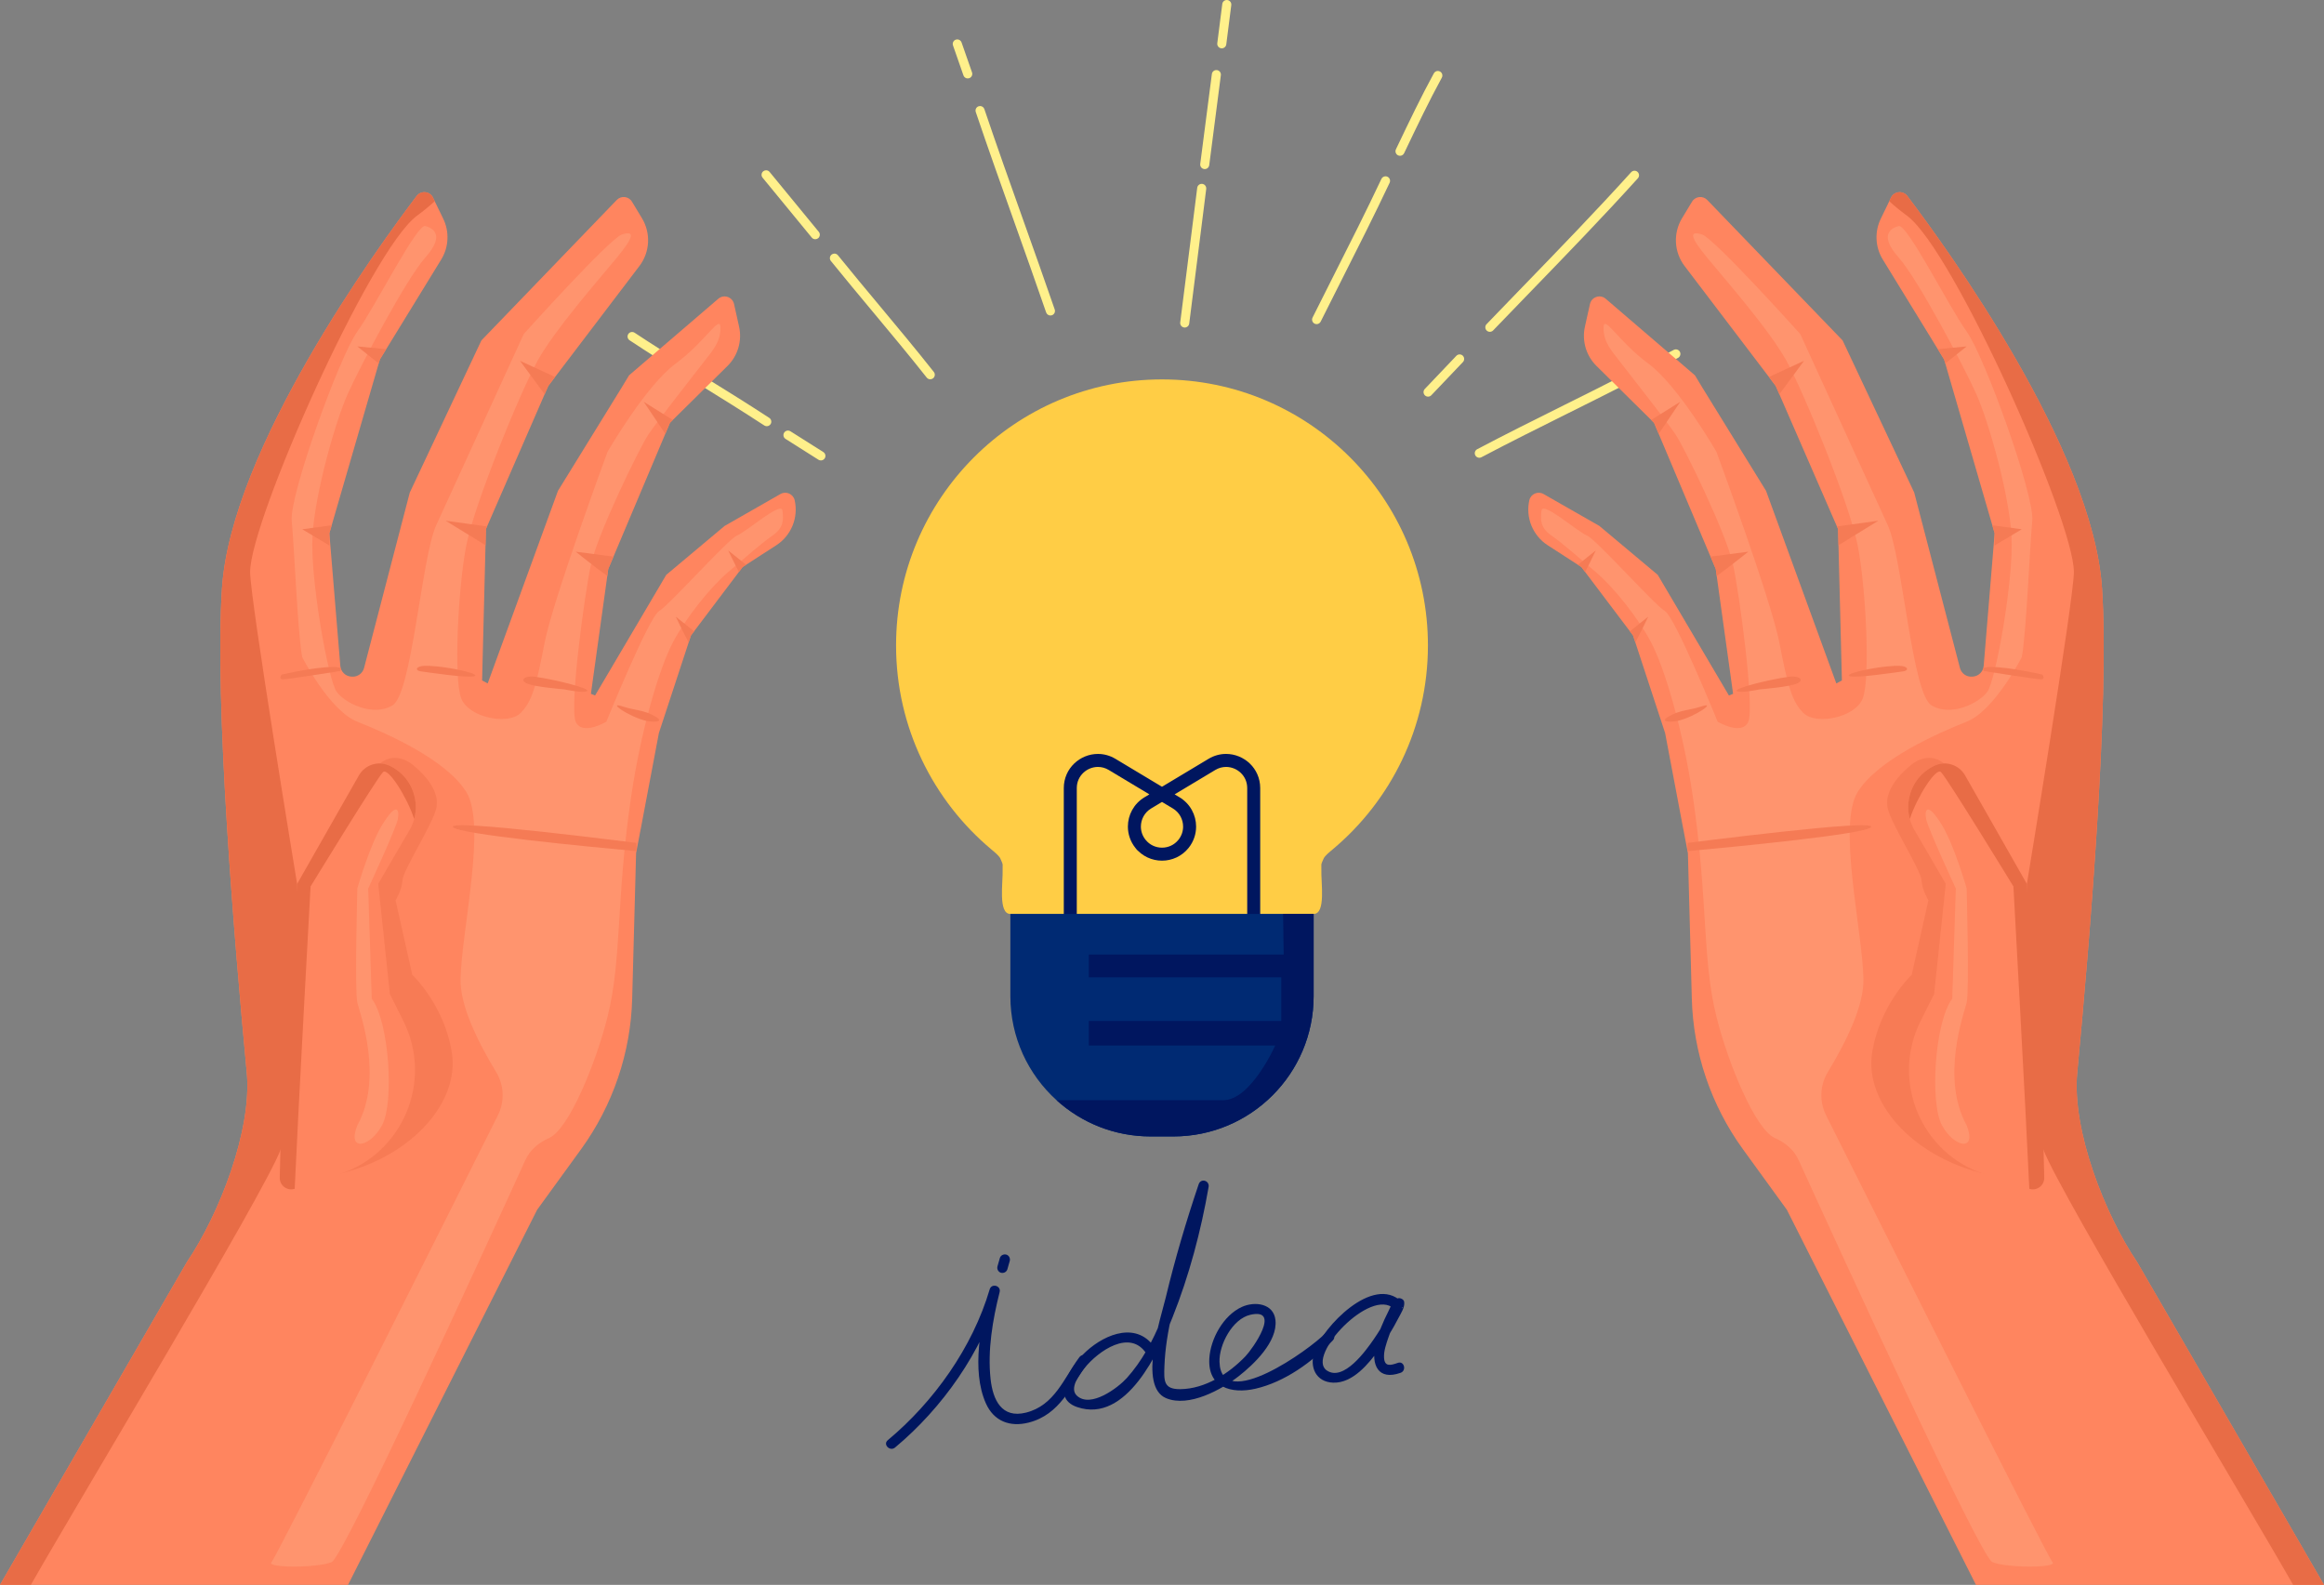<!--?xml version="1.0" encoding="utf-8"?-->
<!-- Generator: Adobe Illustrator 25.2.3, SVG Export Plug-In . SVG Version: 6.00 Build 0)  -->
<svg version="1.1" id="_x37_" xmlns="http://www.w3.org/2000/svg" xmlns:xlink="http://www.w3.org/1999/xlink" x="0px" y="0px" viewBox="0 0 720 491" style="enable-background:new 0 0 720 491;" xml:space="preserve">
<rect x="0" y="0" width="720" height="491" fill="#808080" stroke="none"/>
<style type="text/css">
	.st0{fill:#FFCD45;}
	.st1{fill:#00165F;}
	.st2{fill:#002A73;}
	.st3{fill:#FFF08B;}
	.st4{fill:#FF855F;}
	.st5{fill:#FF946E;}
	.st6{fill:#F77B55;}
	.st7{fill:#E86C46;}
	.st8{fill:#F57B55;}
</style>
<g>
	<g>
		<path class="st0" d="M406.98,283.141c3.863,0,2.243-9.783,2.395-13.802c0.073-1.945-0.325-1.035,0.692-3.339
			c0.402-0.911,1.962-2.145,2.726-2.784c18.088-15.117,29.594-37.848,29.594-63.267c0-45.512-36.886-82.407-82.388-82.407
			c-45.501,0-82.388,36.895-82.388,82.407c0,25.419,11.507,48.151,29.594,63.267c0.764,0.639,2.324,1.872,2.726,2.784
			c1.018,2.304,0.619,1.395,0.693,3.339c0.152,4.019-1.469,13.802,2.395,13.802H406.98z" style="opacity: 1; stroke: none; stroke-width: 7px;"></path>
		<path class="st1" d="M390.425,289.423v-45.274c0.005-3.061-1.276-5.753-3.232-7.615c-1.955-1.868-4.58-2.964-7.349-2.966
			c-1.82-0.002-3.699,0.484-5.421,1.52l-19.859,11.918c-3.328,1.996-5.138,5.517-5.132,9.074c-0.003,2.286,0.746,4.619,2.297,6.566
			l0.604,0.76h0.973v-2.014l-1.577,1.253c2.105,2.654,5.206,3.998,8.271,3.993c3.065,0.005,6.165-1.339,8.271-3.992
			c1.549-1.947,2.298-4.278,2.295-6.566c0.005-3.557-1.804-7.076-5.129-9.072l-19.861-11.919c-1.723-1.035-3.602-1.521-5.421-1.52
			c-2.769,0.002-5.395,1.098-7.349,2.966c-1.955,1.863-3.236,4.554-3.231,7.615v45.274h4.027l-0.001-45.274
			c0.005-1.943,0.777-3.535,1.989-4.705c1.213-1.164,2.871-1.851,4.564-1.848c1.116,0.002,2.25,0.287,3.35,0.946l19.86,11.919
			c2.066,1.241,3.171,3.401,3.175,5.618c-0.003,1.422-0.454,2.84-1.421,4.059c-1.319,1.656-3.202,2.466-5.119,2.471
			c-1.917-0.005-3.8-0.815-5.117-2.47l-0.605-0.761h-0.972v2.014l1.575-1.255c-0.968-1.218-1.419-2.634-1.422-4.056
			c0.005-2.218,1.108-4.378,3.178-5.619l19.86-11.919c1.099-0.658,2.232-0.944,3.348-0.945c1.692-0.002,3.351,0.684,4.565,1.849
			c1.213,1.17,1.985,2.762,1.99,4.705v45.274H390.425L390.425,289.423z" style="opacity: 1; stroke: none; stroke-width: 7px;"></path>
		<path class="st2" d="M406.978,283.138v25.472c0,24.008-19.452,43.464-43.454,43.464h-7.048c-11.209,0-21.438-4.243-29.144-11.225
			c-8.793-7.949-14.31-19.443-14.31-32.239v-25.472H406.978z" style="opacity: 1;"></path>
		<path class="st1" d="M406.978,283.138v25.472c0,24.008-19.452,43.464-43.454,43.464h-7.048c-11.209,0-21.438-4.243-29.144-11.225
			h51.616c8.631,0,16.122-16.945,16.122-16.945h-57.737v-7.599h59.617v-13.522h-59.617v-7.062h60.368l-0.187-12.582H406.978z" style="opacity: 1; stroke: none; stroke-width: 7px;"></path>
	</g>
	<g>
		<path class="st1" d="M277.292,448.453c14.712-12.268,26.936-29.625,32.406-48.16c-1.026-0.283-2.054-0.566-3.081-0.85
			c-2.661,10.52-5.753,24.965-1.198,35.281c2.463,5.581,7.474,7.472,13.267,6c9.784-2.485,13.055-11.306,18.464-18.629
			c1.222-1.655-1.549-3.251-2.759-1.613c-4.847,6.564-7.687,14.956-16.554,17.16c-7.525,1.871-10.244-3.972-10.946-10.434
			c-0.962-8.858,0.635-18.324,2.808-26.916c0.505-1.996-2.498-2.823-3.081-0.85c-5.32,18.028-17.293,34.832-31.584,46.749
			C273.453,447.512,275.723,449.762,277.292,448.453z" style="opacity: 1; stroke: none; stroke-width: 7px;"></path>
		<path class="st1" d="M434.144,403.226c-8.738-8.395-24.343,7.85-26.96,15.679c-1.544,4.621,0.506,9.265,5.838,9.448
			c6.137,0.211,11.078-5.97,14.321-10.4c2.187-2.988,4.13-6.169,5.824-9.462c0.735-1.429,2.124-3.455,1.862-5.151
			c-0.107-0.694-0.897-1.158-1.54-1.172c-1.744-0.041-2.741,2.891-3.351,4.092c-1.662,3.273-3.165,6.779-3.989,10.365
			c-1.413,6.151,0.777,11.175,7.774,8.677c1.923-0.687,1.094-3.775-0.849-3.081c-2.261,0.808-4.12,1.277-4.283-1.6
			c-0.118-2.09,0.713-4.382,1.376-6.329c0.749-2.202,1.678-4.345,2.73-6.419c0.324-0.636,1.101-1.572,1.228-2.265
			c0.228-1.248,1.158-0.205-0.636-0.245c-0.513-0.391-1.026-0.783-1.54-1.174c-0.185-1.201-0.126-0.077-0.499,0.564
			c-0.549,0.943-0.962,1.992-1.476,2.957c-1.328,2.494-2.795,4.921-4.404,7.245c-2.329,3.365-9.314,13.221-14.549,9.598
			c-6.432-4.45,13.717-25.935,20.865-19.068C433.368,406.911,435.631,404.654,434.144,403.226z" style="opacity: 1; stroke: none; stroke-width: 7px;"></path>
		<path class="st1" d="M309.754,389.782c-0.243,0.854-0.486,1.709-0.73,2.564c-0.229,0.802,0.28,1.774,1.116,1.966
			c0.85,0.193,1.721-0.256,1.965-1.116c0.243-0.855,0.486-1.71,0.73-2.564c0.228-0.804-0.279-1.775-1.116-1.966
			C310.869,388.472,309.999,388.922,309.754,389.782z" style="opacity: 1; stroke: none; stroke-width: 7px;"></path>
		<path class="st1" d="M358.011,417.888c-5.423-8.565-15.306-4.881-21.517,0.796c-4.103,3.749-11.625,14.242-2.763,17.239
			c15.286,5.173,25.364-17.354,29.535-27.822c5.148-12.916,8.794-26.662,11.174-40.363c0.349-2.008-2.414-2.824-3.081-0.848
			c-3.888,11.522-7.356,23.237-10.192,35.063c-1.456,6.07-8.65,27.585,0.135,31.217c7.06,2.919,17.179-2.685,22.465-6.817
			c4.637-3.624,12.08-10.662,11.388-17.351c-0.54-5.21-6.408-5.945-10.427-4.104c-5.716,2.62-9.708,9.865-10.066,15.982
			c-0.518,8.873,6.736,11.088,14.306,9.348c9.086-2.089,17.613-8.285,23.97-14.975c1.416-1.49-0.839-3.754-2.259-2.259
			c-4.782,5.033-32.396,24.829-32.866,8.923c-0.157-5.321,3.994-13.316,9.559-14.592c9.7-2.223,0.714,10.548-1.534,12.884
			c-5.161,5.362-12.461,10.059-20.123,10.16c-5.28,0.068-5.128-2.613-4.958-7.201c0.404-10.857,3.693-21.853,6.592-32.254
			c2.168-7.778,4.509-15.523,7.091-23.175c-1.027-0.283-2.054-0.566-3.081-0.848c-1.262,7.262-2.991,14.472-4.96,21.571
			c-3.635,13.113-8.024,28.157-17.312,38.476c-2.642,2.933-11.186,9.449-15.463,5.444c-2.425-2.27,0.815-6.606,2.379-8.551
			c4.229-5.261,14.191-12.319,19.25-4.33C356.35,421.233,359.116,419.632,358.011,417.888z" style="opacity: 1; stroke: none; stroke-width: 7px;"></path>
	</g>
	<g>
		<path class="st3" d="M254.32,142.644c-0.265,0-0.524-0.075-0.75-0.217l-10.198-6.448c-0.317-0.201-0.537-0.513-0.619-0.879
			c-0.083-0.366-0.018-0.742,0.183-1.061c0.259-0.409,0.703-0.655,1.189-0.655c0.265,0,0.525,0.076,0.75,0.218l10.199,6.449
			c0.654,0.413,0.85,1.283,0.437,1.939C255.25,142.399,254.806,142.644,254.32,142.644z" style="opacity: 1;"></path>
		<path class="st3" d="M237.553,132.04c-0.273,0-0.539-0.079-0.768-0.229c-6.609-4.321-13.447-8.56-20.061-12.659
			c-1.821-1.127-3.641-2.256-5.461-3.388c-0.657-0.41-0.859-1.278-0.451-1.937c0.258-0.415,0.705-0.663,1.194-0.663
			c0.262,0,0.518,0.073,0.741,0.213c1.826,1.136,3.653,2.268,5.482,3.402c6.615,4.099,13.454,8.337,20.094,12.679
			c0.315,0.205,0.53,0.521,0.606,0.888c0.077,0.367,0.006,0.743-0.199,1.058C238.469,131.802,238.029,132.04,237.553,132.04z" style="opacity: 1;"></path>
		<path class="st3" d="M204.304,111.143c-0.266,0-0.526-0.076-0.752-0.22c-3.049-1.936-5.828-3.734-8.496-5.5
			c-0.313-0.207-0.527-0.523-0.602-0.891s-0.002-0.742,0.205-1.056c0.26-0.395,0.699-0.63,1.173-0.63
			c0.275,0,0.543,0.08,0.774,0.235c2.564,1.697,5.329,3.486,8.452,5.469c0.654,0.416,0.848,1.287,0.433,1.941
			C205.232,110.9,204.787,111.143,204.304,111.143z" style="opacity: 1;"></path>
		<path class="st3" d="M288.205,117.506c-0.433,0-0.835-0.195-1.103-0.535c-5.449-6.895-11.186-13.773-16.733-20.424
			c-4.269-5.119-8.684-10.411-12.952-15.693c-0.487-0.603-0.393-1.49,0.21-1.977c0.252-0.204,0.557-0.313,0.882-0.313
			c0.428,0,0.825,0.191,1.094,0.523c4.238,5.245,8.636,10.519,12.89,15.617c5.567,6.674,11.322,13.574,16.815,20.525
			c0.233,0.293,0.337,0.662,0.293,1.035c-0.045,0.373-0.23,0.706-0.525,0.939C288.825,117.401,288.524,117.506,288.205,117.506z" style="opacity: 1;"></path>
		<path class="st3" d="M252.58,74.118c-0.423,0-0.819-0.188-1.088-0.515l-15.235-18.554c-0.239-0.29-0.349-0.655-0.313-1.029
			c0.036-0.374,0.217-0.711,0.507-0.949c0.251-0.207,0.567-0.32,0.891-0.32c0.423,0,0.818,0.187,1.087,0.513l15.235,18.556
			c0.239,0.29,0.35,0.655,0.313,1.028c-0.036,0.375-0.216,0.712-0.506,0.95C253.22,74.005,252.903,74.118,252.58,74.118z" style="opacity: 1;"></path>
		<path class="st3" d="M325.435,97.745c-0.599,0-1.133-0.381-1.328-0.948c-3.167-9.193-6.524-18.616-9.77-27.729
			c-4.037-11.333-8.212-23.051-12.035-34.363c-0.247-0.735,0.148-1.532,0.882-1.781c0.146-0.05,0.297-0.075,0.45-0.075
			c0.603,0,1.138,0.385,1.331,0.955c3.813,11.284,7.985,22.997,12.02,34.324c3.247,9.118,6.606,18.543,9.779,27.753
			c0.253,0.733-0.139,1.535-0.871,1.787C325.744,97.718,325.591,97.745,325.435,97.745z" style="opacity: 1;"></path>
		<path class="st3" d="M299.816,24.304c-0.597,0-1.131-0.379-1.328-0.944l-3.239-9.287c-0.124-0.353-0.102-0.735,0.061-1.073
			c0.164-0.338,0.449-0.592,0.803-0.716c0.15-0.052,0.306-0.078,0.464-0.078c0.596,0,1.129,0.378,1.326,0.941l3.24,9.288
			c0.254,0.73-0.134,1.534-0.865,1.79C300.128,24.277,299.973,24.304,299.816,24.304z" style="opacity: 1;"></path>
		<path class="st3" d="M367.043,101.47l-0.181-0.012c-0.372-0.048-0.704-0.237-0.934-0.535c-0.229-0.298-0.329-0.665-0.281-1.038
			c1.17-9.157,2.321-18.318,3.473-27.48l1.791-14.22c0.089-0.701,0.687-1.229,1.391-1.229l0.179,0.012
			c0.768,0.096,1.315,0.8,1.218,1.569l-1.76,13.985c-1.162,9.24-2.323,18.481-3.504,27.72
			C368.345,100.942,367.747,101.47,367.043,101.47z" style="opacity: 1;"></path>
		<path class="st3" d="M373.24,52.383l-0.177-0.012c-0.769-0.098-1.315-0.803-1.218-1.572c1.365-10.752,2.511-19.609,3.603-27.873
			c0.092-0.696,0.69-1.221,1.391-1.221l0.186,0.012c0.768,0.102,1.31,0.811,1.209,1.577c-1.106,8.366-2.249,17.217-3.599,27.857
			C374.545,51.854,373.946,52.383,373.24,52.383z" style="opacity: 1;"></path>
		<path class="st3" d="M378.522,14.974l-0.179-0.012c-0.769-0.098-1.314-0.803-1.216-1.571l1.549-12.162
			c0.089-0.7,0.687-1.229,1.392-1.229l0.179,0.012c0.769,0.099,1.314,0.804,1.217,1.573l-1.549,12.161
			C379.825,14.445,379.226,14.974,378.522,14.974z" style="opacity: 1;"></path>
		<path class="st3" d="M407.9,100.417c-0.218,0-0.428-0.05-0.625-0.148c-0.336-0.166-0.587-0.455-0.706-0.812
			c-0.12-0.356-0.092-0.737,0.075-1.073c2.243-4.505,4.513-8.997,6.785-13.494c4.84-9.577,9.843-19.48,14.55-29.465
			c0.231-0.49,0.73-0.805,1.271-0.805c0.208,0,0.409,0.045,0.598,0.134c0.34,0.16,0.596,0.441,0.723,0.793
			c0.127,0.354,0.11,0.736-0.051,1.076c-4.726,10.028-9.733,19.938-14.576,29.521c-2.275,4.503-4.544,8.994-6.785,13.493
			C408.92,100.118,408.438,100.417,407.9,100.417L407.9,100.417z" style="opacity: 1;"></path>
		<path class="st3" d="M433.741,48.264c-0.211,0-0.414-0.047-0.605-0.138c-0.339-0.162-0.594-0.447-0.719-0.801
			s-0.104-0.735,0.058-1.073l0.592-1.24c3.521-7.362,7.16-14.976,11.155-22.295c0.246-0.452,0.719-0.733,1.234-0.733
			c0.234,0,0.466,0.06,0.672,0.173c0.33,0.179,0.569,0.477,0.675,0.837c0.106,0.36,0.065,0.74-0.115,1.071
			c-3.972,7.274-7.624,14.916-11.155,22.306l-0.523,1.094C434.778,47.95,434.28,48.264,433.741,48.264z" style="opacity: 1;"></path>
		<path class="st3" d="M442.43,122.881c-0.362,0-0.706-0.138-0.968-0.388c-0.562-0.535-0.584-1.426-0.05-1.987l9.779-10.272
			c0.268-0.28,0.629-0.436,1.018-0.436c0.362,0,0.707,0.137,0.969,0.388c0.561,0.534,0.582,1.426,0.048,1.987l-9.778,10.271
			C443.18,122.726,442.819,122.881,442.43,122.881z" style="opacity: 1;"></path>
		<path class="st3" d="M461.572,102.801c-0.365,0-0.711-0.139-0.974-0.392c-0.271-0.261-0.424-0.61-0.431-0.986
			c-0.008-0.375,0.132-0.731,0.392-1.001c3.349-3.484,6.707-6.957,10.067-10.426l1.237-1.277
			c11.112-11.474,22.603-23.338,33.482-35.367c0.267-0.295,0.647-0.463,1.043-0.463c0.349,0,0.683,0.129,0.942,0.363
			c0.278,0.252,0.442,0.598,0.461,0.972c0.019,0.375-0.11,0.736-0.361,1.013c-10.915,12.07-22.406,23.934-33.519,35.409
			l-1.265,1.306c-3.36,3.469-6.716,6.94-10.06,10.419C462.318,102.648,461.958,102.801,461.572,102.801L461.572,102.801z" style="opacity: 1;"></path>
		<path class="st3" d="M458.308,141.817c-0.524,0-1.001-0.287-1.245-0.749c-0.175-0.334-0.211-0.714-0.1-1.072
			c0.111-0.36,0.355-0.653,0.687-0.828c8.815-4.652,18.038-9.243,26.956-13.681c5.706-2.84,11.607-5.776,17.267-8.664
			c0.2-0.102,0.415-0.153,0.637-0.153c0.531,0,1.012,0.293,1.252,0.766c0.171,0.335,0.201,0.715,0.085,1.073
			c-0.115,0.356-0.363,0.647-0.698,0.817c-5.689,2.903-11.606,5.847-17.327,8.696c-8.898,4.429-18.099,9.008-26.862,13.634
			C458.76,141.761,458.534,141.817,458.308,141.817z" style="opacity: 1;"></path>
		<path class="st3" d="M511.693,114.996c-0.536,0-1.018-0.298-1.258-0.777c-0.168-0.336-0.196-0.717-0.077-1.073
			c0.118-0.356,0.369-0.646,0.705-0.813c1.823-0.912,3.668-1.9,5.452-2.854l2.029-1.08c0.205-0.11,0.426-0.164,0.657-0.164
			c0.522,0,0.998,0.286,1.242,0.747c0.363,0.685,0.101,1.538-0.583,1.901l-2.033,1.085c-1.79,0.956-3.641,1.948-5.506,2.879
			C512.124,114.946,511.912,114.996,511.693,114.996z" style="opacity: 1;"></path>
	</g>
	<g>
		<g>
			<path class="st4" d="M245.542,162.851c-1.007,2.43-2.712,4.579-5.034,6.069l-9.343,6.042l-1.101,0.712l-1.154,1.531
				l-13.867,18.368l-0.98,1.303l-0.711,2.148v0.013l-9.223,28.063l-5.625,29.728c0,0,0,0-0.013,0.013l-1.302,6.848l-0.121,0.631
				l-1.208,45.035c-0.443,16.784-5.961,33.031-15.801,46.633L166.406,374.8L107.824,491H0l57.885-99.979
				c10.081-14.891,20.257-40.98,18.566-58.704c-3.772-39.892-10.041-114.521-7.679-150.077
				c2.873-43.182,48.193-105.552,60.315-121.517c1.342-1.786,4.094-1.504,5.061,0.497l0.537,1.115l2.631,5.425
				c1.96,4.042,1.732,8.808-0.617,12.635l-17.049,27.781l-1.946,3.169l-0.376,1.262l-14.565,50.124l-0.725,2.471l3.396,41.087
				c0.148,1.813,1.611,3.236,3.41,3.33l0.242,0.014c1.718,0.107,3.275-1.034,3.705-2.699l14.163-54.34l22.19-47.13l41.938-43.518
				c1.369-1.41,3.705-1.141,4.712,0.537l3.114,5.156c2.779,4.619,2.457,10.473-0.792,14.756l-26.15,34.401l-2.094,2.753
				l-1.141,2.605l-17.827,40.94l-0.362,0.806l-0.121,5.008l-1.061,41.893l1.732,0.926l21.774-59.671l19.613-31.796l2.417-3.988
				l27.64-23.712c1.705-1.464,4.377-0.591,4.873,1.611l1.557,6.982c0.994,4.431-0.362,9.063-3.598,12.245l-16.914,16.703l-0.899,0.9
				l-1.437,3.411l-16.055,38.039l-1.624,3.827l-0.295,2.175l-5.075,36.496l1.289,0.524l22.056-37.382l14.995-12.568l3.101-2.592
				l17.29-9.882c1.745-0.994,3.96-0.027,4.404,1.947C246.804,157.681,246.536,160.421,245.542,162.851z" style="opacity: 1; stroke: none; stroke-width: 7px;"></path>
			<path class="st5" d="M154.254,345.533c2.133-4.262,1.938-9.315-0.531-13.391c-5.855-9.665-11.241-20.678-11.037-28.964
				c0.376-15.274,8.094-47.642,1.789-57.804c-6.304-10.162-25.124-18.366-33.776-21.791s-17.06-19.986-17.06-19.986
				c-1.376-6.775-2.505-34.49-3.257-42.274c-0.753-7.784,14.67-50.691,20.317-58.595c5.647-7.904,18.441-33.417,21.075-32.704
				c2.634,0.713,6.021,2.971,0,9.746c-6.021,6.775-20.338,33.963-24.092,42.387s-10.059,30.454-10.857,43.715
				c-0.798,13.261,4.846,44.873,7.48,48.45c2.634,3.577,11.289,7.827,17.309,4.197c6.021-3.63,8.981-45.836,13.521-55.784
				c4.541-9.948,27.128-59.253,27.128-59.253s26.706-29.734,30.469-30.863c3.763-1.129,3.98,0.376-1.585,7.151
				c-5.565,6.775-19.208,22.248-24.616,32.013s-19.515,44.267-22.057,57.126c-2.542,12.859-3.983,41.463-1.569,47.485
				c2.414,6.022,14.407,8.185,18.194,4.657c3.787-3.528,5.102-8.898,7.643-22.021s19.474-59.04,19.474-59.04
				s11.815-20.507,21.147-27.379s13.848-15.528,13.848-11.012s-2.634,7.193-4.892,10.183c-2.258,2.99-14.299,18.179-17.309,22.629
				c-3.01,4.449-15.803,30.927-17.873,40.271c-2.07,9.344-6.74,44.423-4.781,48.901c1.959,4.478,9.496,0,9.496,0
				s13.157-32.407,16.356-34.288s21.457-22.382,24.181-23.423s13.637-10.665,14.013-7.735c0.376,2.93,0.376,5.389-3.01,7.735
				c-3.387,2.346-7.984,6.403-13.775,11.337c-5.792,4.935-13.319,14.502-17.161,21.821c-4.248,8.091-9.827,26.95-12.891,47.573
				c-4.803,32.326-2.832,50.334-7.348,68.4c-3.669,14.679-12.086,34.914-18.081,37.545c-3.184,1.397-5.912,3.647-7.354,6.811
				c-13.015,28.551-56.3,123.006-60.023,124.584c-4.387,1.86-20.502,1.86-18.642,0C85.728,482.331,139.826,374.357,154.254,345.533z
				" style="opacity: 1;"></path>
			<path class="st6" d="M115.603,239.059c3.042-5.089,8.264-5.379,12.303-2.099c4.04,3.28,8.502,8.448,7.23,13.58
				c-1.272,5.132-10.267,19.048-10.448,22.173s-2.133,6.207-2.133,6.207l5.174,23.075c0,0,10.043,9.424,12.287,24.344
				c2.244,14.919-11.986,31.396-33.6,36.983s-1.355-29.803-1.355-29.803L115.603,239.059z" style="opacity: 1;"></path>
			<path class="st4" d="M128.471,246.937c0.493,2.2,0.466,4.525-0.152,6.778c-0.31,1.176-0.788,2.332-1.433,3.435l-9.703,16.647
				l3.601,34.148l4.2,8.391c9.268,18.537-0.108,40.987-19.81,47.422l-13.877,4.531l-4.748,1.549l0.732-30.13l4.771-65.861
				l19.136-33.619c1.892-3.325,6.03-4.638,9.49-3.014C124.819,239.161,127.551,242.833,128.471,246.937z" style="opacity: 1; stroke: none; stroke-width: 7px;"></path>
			<path class="st7" d="M128.471,246.937c0.493,2.2,0.466,4.525-0.152,6.778c-2.241-6.815-8.097-16.055-9.659-14.508
				c-2.011,1.992-22.442,35.426-22.442,35.426s-3.849,69.645-4.921,93.656h0c-2.318,0.756-4.686-1.008-4.627-3.446l0.611-25.136
				l4.771-65.861l19.136-33.619c1.892-3.325,6.03-4.638,9.49-3.014C124.819,239.161,127.551,242.833,128.471,246.937z" style="opacity: 1;"></path>
			<polygon class="st8" points="119.649,108.174 117.705,111.339 117.334,112.61 110.699,107.314 			" style="opacity: 1;"></polygon>
			<polygon class="st8" points="102.759,162.734 102.044,165.205 102.077,169.008 93.64,163.968 			" style="opacity: 1;"></polygon>
			<polygon class="st8" points="171.964,116.793 169.87,119.549 168.735,122.156 161.1,111.782 			" style="opacity: 1;"></polygon>
			<polygon class="st8" points="150.896,163.096 150.543,163.896 150.413,168.907 138.054,161.322 			" style="opacity: 1;"></polygon>
			<polygon class="st8" points="208.456,130.109 207.558,130.998 206.119,134.41 199.436,124.479 			" style="opacity: 1;"></polygon>
			<path class="st8" d="M190.056,172.453l-1.617,3.821l-0.299,2.173c-4.413-3.205-9.783-7.532-9.783-7.532L190.056,172.453z" style="opacity: 1;"></path>
			<path class="st8" d="M215.041,195.577l-0.978,1.301l-0.714,2.151c-2.062-3.864-3.985-7.98-3.985-7.98L215.041,195.577z" style="opacity: 1;"></path>
			<path class="st8" d="M231.163,174.966l-1.094,0.712l-1.156,1.53c-1.784-3.426-3.295-6.66-3.295-6.66L231.163,174.966z" style="opacity: 1;"></path>
			<path class="st8" d="M197.191,261.132l0.002,2.56c-15.258-1.404-55.36-5.281-56.856-7.461
				C138.5,253.553,196.211,261.073,197.191,261.132z" style="opacity: 1;"></path>
			<path class="st8" d="M87.24,208.988c12.454-2.79,18.839-2.755,18.426-1.679s-0.517,0.609-0.517,0.609s-16.253,2.62-17.581,2.531
				C86.239,210.361,87.24,208.988,87.24,208.988z" style="opacity: 1;"></path>
			<path class="st8" d="M132.888,206.274c6.329,0.283,15.933,2.455,14.138,3.196c-1.796,0.741-14.83-1.241-16.682-1.48
				S128.485,206.078,132.888,206.274z" style="opacity: 1;"></path>
			<path class="st8" d="M165.875,209.679c6.492,0.906,17.171,3.66,16.03,4.407c-1.141,0.746-7.148-0.523-7.148-0.523
				s-9.155-0.726-11.528-1.829S162.646,209.228,165.875,209.679z" style="opacity: 1;"></path>
			<path class="st8" d="M199.988,223.276c-5.46-1.405-11.922-5.985-7.21-4.446c3.881,1.268,6.745,1.081,10.204,3.12
				S201.653,223.704,199.988,223.276z" style="opacity: 1;"></path>
		</g>
		<path class="st5" d="M118.347,255.654c-3.822,6.244-7.648,19.612-7.648,19.612s-0.831,32.076,0,35.348s8.166,23.314,0,38.039
			c-3.258,8.18,3.833,6.953,7.648,0c3.815-6.953,2.266-32.026-3.173-39.266l-1.106-34.121c0,0,8.658-18.642,9.194-21.505
			C123.798,250.898,122.974,248.095,118.347,255.654z" style="opacity: 1;"></path>
		<path class="st7" d="M134.685,62.334c-1.504,1.396-3.329,2.901-5.517,4.512c-14.364,10.581-51.68,94.476-51.68,110.362
			c0,8.384,14.565,96.638,14.565,96.638s0.692,66.913-5.175,82.461C81.844,369.654,24.244,465.22,9.558,491H0l57.885-99.979
			c10.081-14.891,20.257-40.98,18.566-58.704c-3.772-39.892-10.041-114.521-7.679-150.077
			c2.873-43.182,48.193-105.552,60.315-121.517c1.342-1.786,4.094-1.504,5.061,0.497L134.685,62.334z" style="opacity: 1;"></path>
	</g>
	<g>
		<g>
			<path class="st4" d="M474.458,162.851c1.007,2.43,2.712,4.579,5.034,6.069l9.343,6.042l1.101,0.712l1.154,1.531l13.867,18.368
				l0.98,1.303l0.711,2.148v0.013l9.223,28.063l5.625,29.728c0,0,0,0,0.013,0.013l1.302,6.848l0.121,0.631l1.208,45.035
				c0.443,16.784,5.961,33.031,15.801,46.633l13.652,18.811L612.176,491H720l-57.885-99.979
				c-10.081-14.891-20.257-40.98-18.566-58.704c3.772-39.892,10.041-114.521,7.679-150.077
				c-2.873-43.182-48.193-105.552-60.315-121.517c-1.342-1.786-4.094-1.504-5.061,0.497l-0.537,1.115l-2.631,5.425
				c-1.96,4.042-1.732,8.808,0.617,12.635l17.049,27.781l1.946,3.169l0.376,1.262l14.565,50.124l0.725,2.471l-3.396,41.087
				c-0.148,1.813-1.611,3.236-3.41,3.33l-0.242,0.014c-1.718,0.107-3.275-1.034-3.705-2.699l-14.163-54.34l-22.19-47.13
				l-41.938-43.518c-1.369-1.41-3.705-1.141-4.712,0.537l-3.114,5.156c-2.779,4.619-2.457,10.473,0.792,14.756l26.15,34.401
				l2.094,2.753l1.141,2.605l17.827,40.94l0.362,0.806l0.121,5.008l1.061,41.893l-1.732,0.926l-21.774-59.671l-19.613-31.796
				l-2.417-3.988l-27.64-23.712c-1.705-1.464-4.377-0.591-4.874,1.611l-1.557,6.982c-0.994,4.431,0.362,9.063,3.598,12.245
				l16.914,16.703l0.899,0.9l1.437,3.411l16.055,38.039l1.624,3.827l0.295,2.175l5.075,36.496l-1.289,0.524l-22.056-37.382
				l-14.995-12.568l-3.101-2.592l-17.29-9.882c-1.745-0.994-3.96-0.027-4.404,1.947
				C473.196,157.681,473.464,160.421,474.458,162.851z" style="opacity: 1; stroke: none; stroke-width: 7px;"></path>
			<path class="st5" d="M565.746,345.533c-2.133-4.262-1.938-9.315,0.531-13.391c5.855-9.665,11.241-20.678,11.037-28.964
				c-0.376-15.274-8.093-47.642-1.789-57.804c6.305-10.162,25.124-18.366,33.776-21.791s17.06-19.986,17.06-19.986
				c1.376-6.775,2.505-34.49,3.257-42.274s-14.67-50.691-20.317-58.595c-5.647-7.904-18.441-33.417-21.075-32.704
				c-2.634,0.713-6.021,2.971,0,9.746c6.021,6.775,20.338,33.963,24.092,42.387s10.059,30.454,10.857,43.715
				c0.798,13.261-4.846,44.873-7.48,48.45s-11.289,7.827-17.309,4.197s-8.981-45.836-13.521-55.784s-27.128-59.253-27.128-59.253
				s-26.706-29.734-30.469-30.863c-3.763-1.129-3.98,0.376,1.584,7.151c5.565,6.775,19.208,22.248,24.616,32.013
				c5.408,9.765,19.515,44.267,22.057,57.126c2.542,12.859,3.983,41.463,1.569,47.485s-14.407,8.185-18.194,4.657
				c-3.787-3.528-5.102-8.898-7.643-22.021c-2.541-13.123-19.474-59.04-19.474-59.04s-11.815-20.507-21.147-27.379
				s-13.848-15.528-13.848-11.012s2.634,7.193,4.892,10.183s14.299,18.179,17.309,22.629s15.803,30.927,17.873,40.271
				c2.07,9.344,6.74,44.423,4.781,48.901c-1.959,4.478-9.496,0-9.496,0s-13.157-32.407-16.356-34.288s-21.457-22.382-24.181-23.423
				c-2.724-1.041-13.637-10.665-14.013-7.735c-0.376,2.93-0.376,5.389,3.01,7.735c3.387,2.346,7.984,6.403,13.775,11.337
				c5.792,4.935,13.319,14.502,17.161,21.821c4.248,8.091,9.827,26.95,12.891,47.573c4.803,32.326,2.832,50.334,7.348,68.4
				c3.669,14.679,12.086,34.914,18.081,37.545c3.184,1.397,5.912,3.647,7.354,6.811c13.015,28.551,56.3,123.006,60.023,124.584
				c4.387,1.86,20.502,1.86,18.642,0C634.272,482.331,580.174,374.357,565.746,345.533z" style="opacity: 1;"></path>
			<path class="st6" d="M604.397,239.059c-3.042-5.089-8.264-5.379-12.303-2.099c-4.039,3.28-8.502,8.448-7.23,13.58
				c1.272,5.132,10.267,19.048,10.448,22.173s2.133,6.207,2.133,6.207l-5.174,23.075c0,0-10.043,9.424-12.287,24.344
				c-2.244,14.919,11.986,31.396,33.6,36.983s1.355-29.803,1.355-29.803L604.397,239.059z" style="opacity: 1;"></path>
			<path class="st4" d="M591.529,246.937c-0.493,2.2-0.466,4.525,0.151,6.778c0.31,1.176,0.788,2.332,1.433,3.435l9.703,16.647
				l-3.601,34.148l-4.2,8.391c-9.268,18.537,0.108,40.987,19.81,47.422l13.877,4.531l4.748,1.549l-0.732-30.13l-4.771-65.861
				l-19.136-33.619c-1.892-3.325-6.03-4.638-9.49-3.014C595.181,239.161,592.449,242.833,591.529,246.937z" style="opacity: 1; stroke: none; stroke-width: 7px;"></path>
			<path class="st7" d="M591.529,246.937c-0.493,2.2-0.466,4.525,0.151,6.778c2.241-6.815,8.097-16.055,9.659-14.508
				c2.011,1.992,22.442,35.426,22.442,35.426s3.849,69.645,4.921,93.656l0,0c2.318,0.756,4.686-1.008,4.627-3.446l-0.611-25.136
				l-4.771-65.861l-19.136-33.619c-1.892-3.325-6.03-4.638-9.49-3.014C595.181,239.161,592.449,242.833,591.529,246.937z" style="opacity: 1;"></path>
			<polygon class="st8" points="600.351,108.174 602.295,111.339 602.666,112.61 609.301,107.314 			" style="opacity: 1;"></polygon>
			<polygon class="st8" points="617.241,162.734 617.956,165.205 617.923,169.008 626.36,163.968 			" style="opacity: 1;"></polygon>
			<polygon class="st8" points="548.036,116.793 550.13,119.549 551.265,122.156 558.9,111.782 			" style="opacity: 1;"></polygon>
			<polygon class="st8" points="569.104,163.096 569.457,163.896 569.587,168.907 581.946,161.322 			" style="opacity: 1;"></polygon>
			<polygon class="st8" points="511.544,130.109 512.442,130.998 513.881,134.41 520.564,124.479 			" style="opacity: 1;"></polygon>
			<path class="st8" d="M529.944,172.453l1.617,3.821l0.299,2.173c4.413-3.205,9.783-7.532,9.783-7.532L529.944,172.453z" style="opacity: 1;"></path>
			<path class="st8" d="M504.959,195.577l0.978,1.301l0.714,2.151c2.062-3.864,3.985-7.98,3.985-7.98L504.959,195.577z" style="opacity: 1;"></path>
			<path class="st8" d="M488.837,174.966l1.094,0.712l1.156,1.53c1.784-3.426,3.295-6.66,3.295-6.66L488.837,174.966z" style="opacity: 1;"></path>
			<path class="st8" d="M522.809,261.132l-0.002,2.56c15.258-1.404,55.359-5.281,56.856-7.461
				C581.5,253.553,523.789,261.073,522.809,261.132z" style="opacity: 1;"></path>
			<path class="st8" d="M632.76,208.988c-12.454-2.79-18.839-2.755-18.426-1.679c0.413,1.076,0.517,0.609,0.517,0.609
				s16.253,2.62,17.581,2.531S632.76,208.988,632.76,208.988z" style="opacity: 1;"></path>
			<path class="st8" d="M587.112,206.274c-6.329,0.283-15.933,2.455-14.138,3.196c1.796,0.741,14.83-1.241,16.682-1.48
				C591.509,207.751,591.515,206.078,587.112,206.274z" style="opacity: 1;"></path>
			<path class="st8" d="M554.125,209.679c-6.492,0.906-17.171,3.66-16.03,4.407c1.141,0.746,7.148-0.523,7.148-0.523
				s9.155-0.726,11.528-1.829C559.144,210.631,557.354,209.228,554.125,209.679z" style="opacity: 1;"></path>
			<path class="st8" d="M520.012,223.276c5.46-1.405,11.922-5.985,7.21-4.446c-3.881,1.268-6.745,1.081-10.204,3.12
				S518.347,223.704,520.012,223.276z" style="opacity: 1;"></path>
		</g>
		<path class="st5" d="M601.653,255.654c3.822,6.244,7.648,19.612,7.648,19.612s0.831,32.076,0,35.348
			c-0.831,3.272-8.166,23.314,0,38.039c3.258,8.18-3.833,6.953-7.648,0c-3.815-6.953-2.266-32.026,3.173-39.266l1.106-34.121
			c0,0-8.658-18.642-9.194-21.505C596.202,250.898,597.026,248.095,601.653,255.654z" style="opacity: 1;"></path>
		<path class="st7" d="M585.315,62.334c1.504,1.396,3.329,2.901,5.517,4.512c14.364,10.581,51.68,94.476,51.68,110.362
			c0,8.384-14.565,96.638-14.565,96.638s-0.692,66.913,5.175,82.461c5.034,13.347,62.634,108.912,77.32,134.692H720l-57.885-99.979
			c-10.081-14.891-20.257-40.98-18.566-58.704c3.772-39.892,10.041-114.521,7.679-150.077
			c-2.873-43.182-48.193-105.552-60.315-121.517c-1.342-1.786-4.094-1.504-5.061,0.497L585.315,62.334z" style="opacity: 1;"></path>
	</g>
</g>
</svg>
